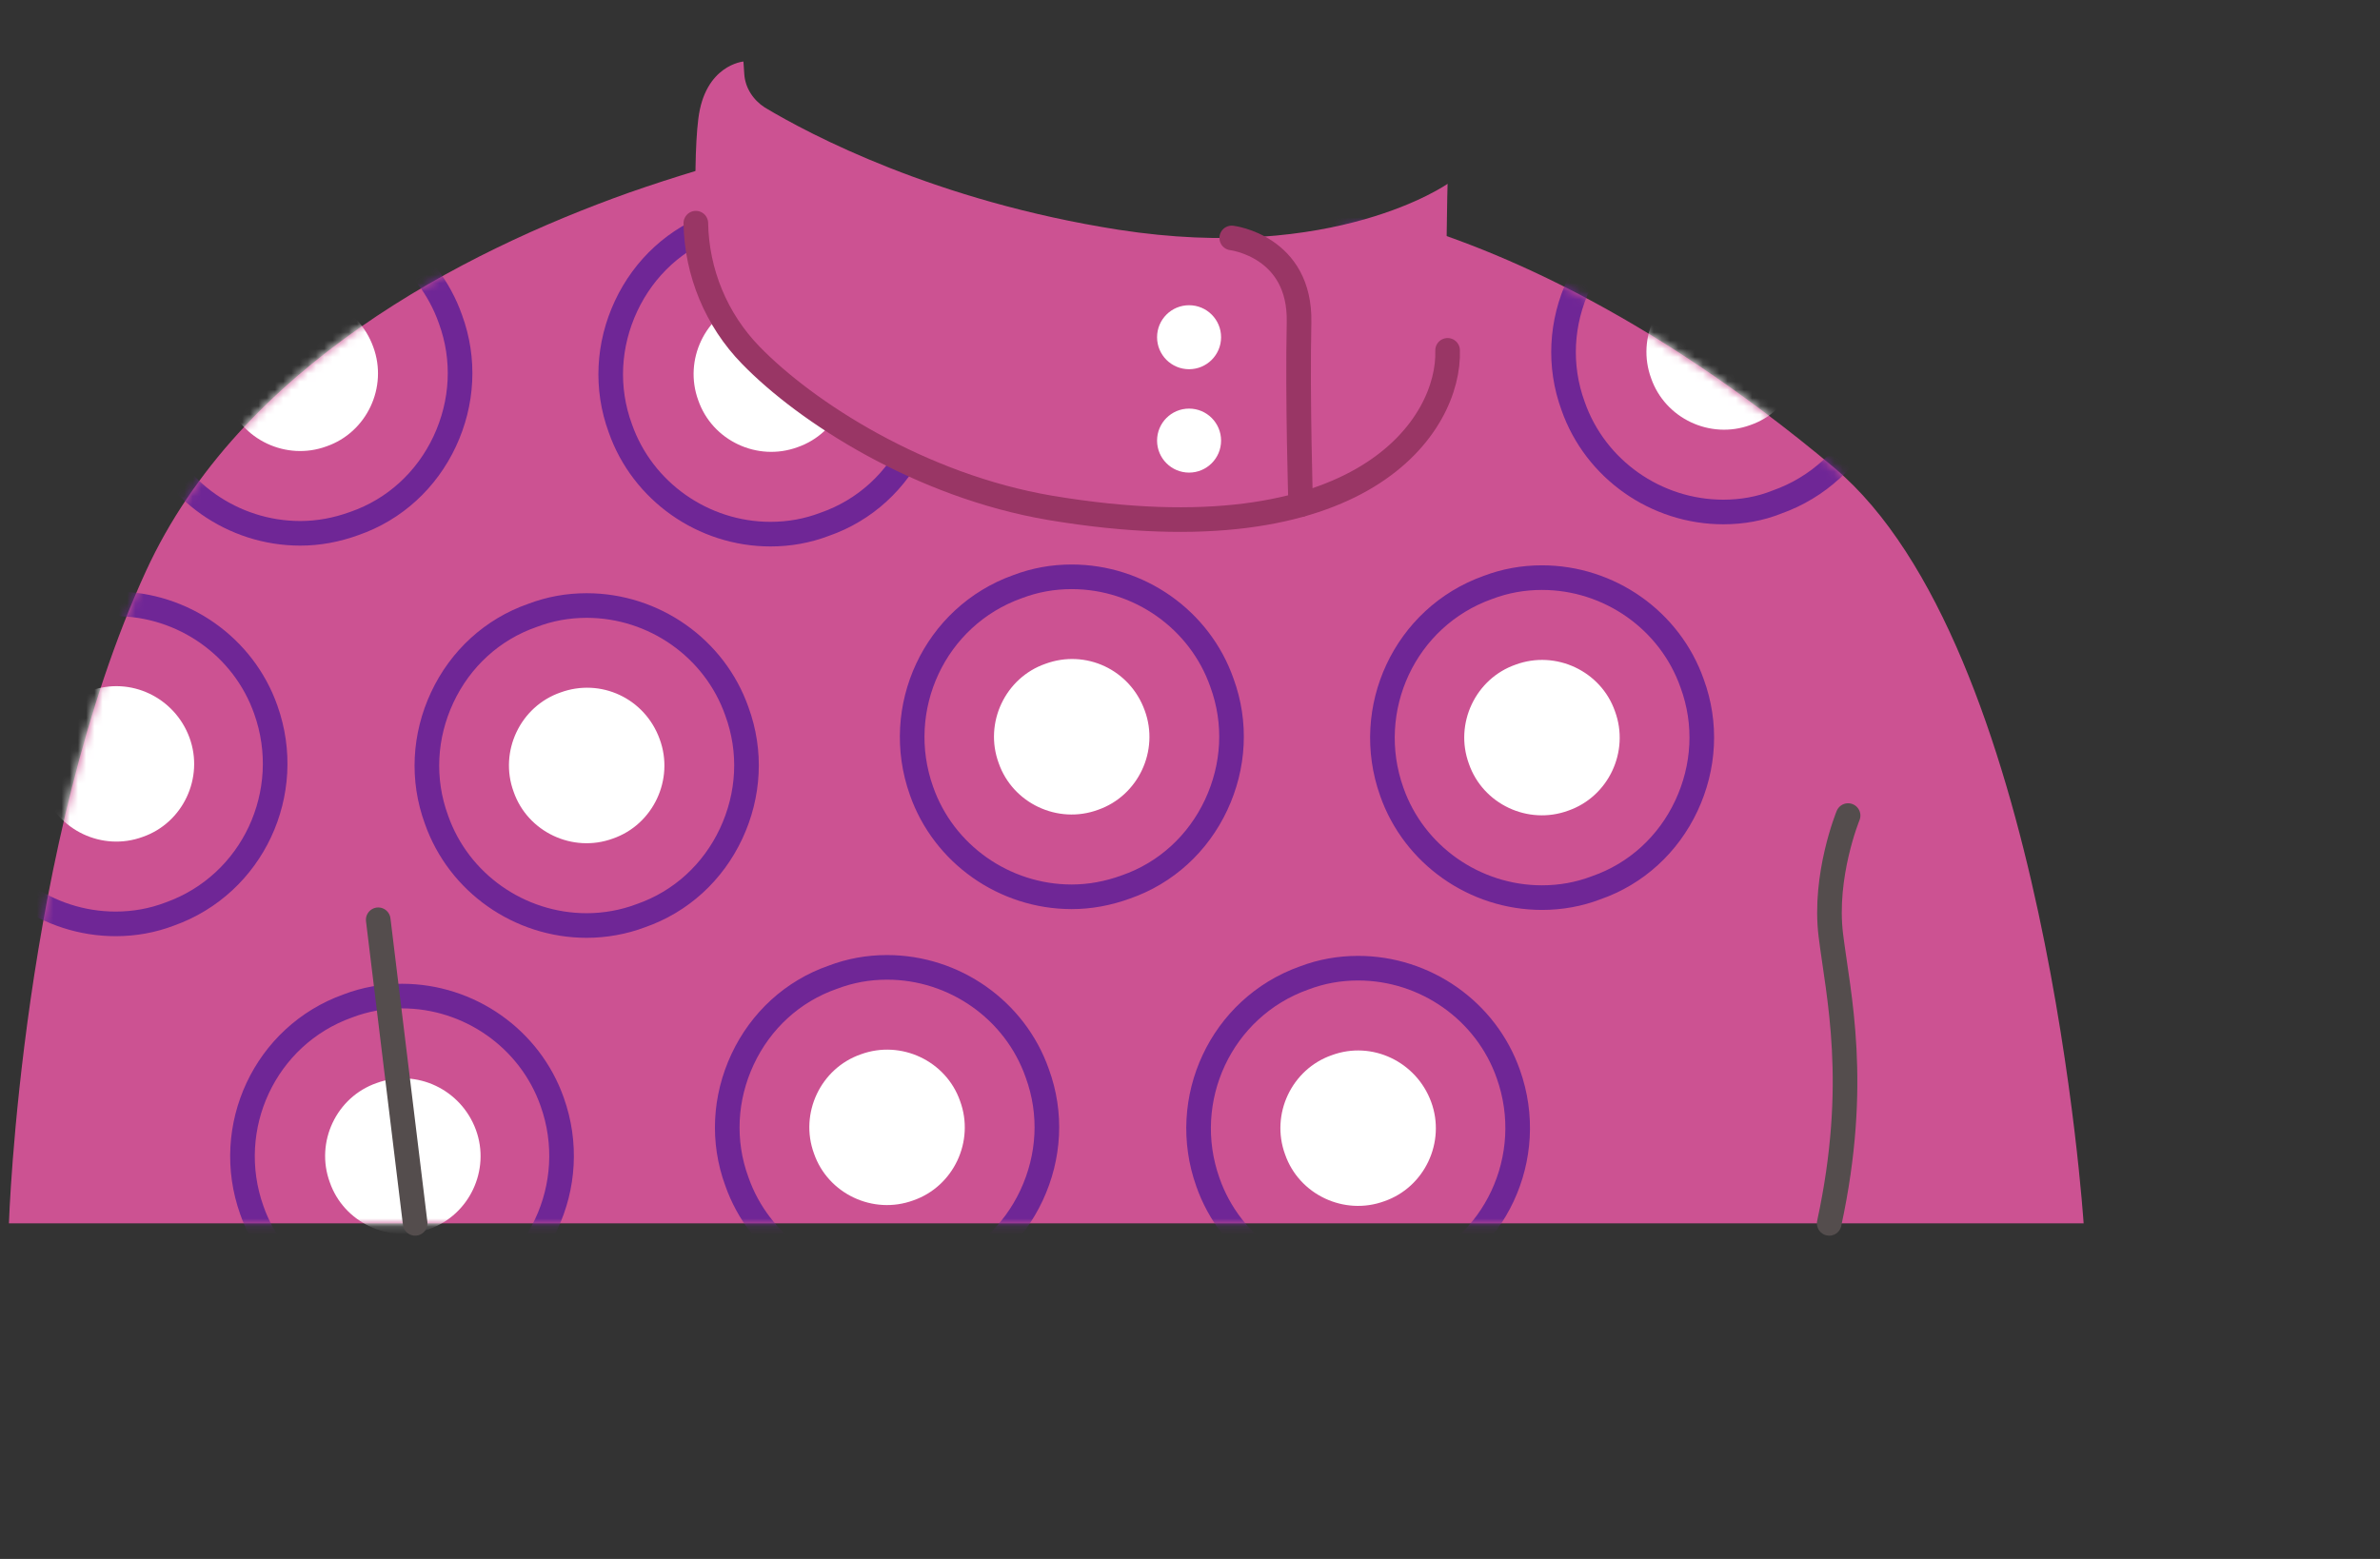 <svg width="290" height="190" viewBox="0 0 290 190" fill="none" xmlns="http://www.w3.org/2000/svg">
<rect x="0" y="0" width="290" height="190" fill="#333333" stroke="none"/>
<path d="M253.887 149.1H1.087C1.087 149.1 2.587 102.7 17.787 69.6C29.287 44.6 56.387 30.7 76.587 23.5C82.287 21.5 87.487 20 91.487 18.9C91.487 19.4 91.587 19.8 91.587 20.3C91.587 20.3 100.687 40.7 128.787 52C151.687 61.3 159.687 57.6 161.787 47.3C163.087 40.7 166.387 39.2 164.287 35.7C163.087 34.7 162.287 33.2 161.887 31.7L161.087 28.4C162.987 28 164.787 27.5 166.587 26.9C167.187 26.7 167.687 26.5 168.287 26.3C181.187 29.7 200.587 37.8 223.487 57C249.287 78.7 253.887 149.1 253.887 149.1Z" fill="#CC5292"/>
<mask id="mask0_112_4745" style="mask-type:alpha" maskUnits="userSpaceOnUse" x="1" y="18" width="253" height="132">
<path d="M253.887 149.1H1.087C1.087 149.1 2.587 102.7 17.787 69.6C29.287 44.6 56.387 30.7 76.587 23.5C82.287 21.5 87.487 20 91.487 18.9C91.487 19.4 91.587 19.8 91.587 20.3C91.587 20.3 100.687 40.7 128.787 52C151.687 61.3 159.687 57.6 161.787 47.3C163.087 40.7 166.387 39.2 164.287 35.7C163.087 34.7 162.287 33.2 161.887 31.7L161.087 28.4C162.987 28 164.787 27.5 166.587 26.9C167.187 26.7 167.687 26.5 168.287 26.3C181.187 29.7 200.587 37.8 223.487 57C249.287 78.7 253.887 149.1 253.887 149.1Z" fill="#CC5292"/>
</mask>
<g mask="url(#mask0_112_4745)">
<path d="M14.087 112.6C5.887 112.6 -1.513 107.4 -4.213 99.7C-6.013 94.8 -5.713 89.5 -3.513 84.8C-1.313 80.1 2.587 76.5 7.487 74.8C9.587 74 11.787 73.6 14.087 73.6C22.287 73.6 29.687 78.8 32.387 86.5C35.987 96.6 30.787 107.8 20.687 111.4C18.587 112.2 16.387 112.6 14.087 112.6Z" stroke="#6F2696" stroke-width="3" stroke-miterlimit="10" stroke-linecap="round" stroke-linejoin="round"/>
<path d="M23.087 89.9C24.887 94.8 22.287 100.3 17.387 102C12.486 103.8 6.987 101.2 5.287 96.3C3.487 91.4 6.087 85.9 10.986 84.2C15.886 82.4 21.287 85 23.087 89.9Z" fill="white"/>
<path d="M36.587 65C28.387 65 20.987 59.8 18.287 52.1C16.487 47.2 16.787 41.9 18.987 37.2C21.187 32.5 25.087 28.9 29.987 27.2C32.087 26.4 34.287 26 36.587 26C44.787 26 52.187 31.2 54.887 38.9C56.687 43.8 56.387 49.1 54.187 53.8C51.987 58.5 48.087 62.1 43.187 63.8C40.987 64.6 38.787 65 36.587 65Z" stroke="#6F2696" stroke-width="3" stroke-miterlimit="10" stroke-linecap="round" stroke-linejoin="round"/>
<path d="M45.487 42.3C47.287 47.2 44.687 52.7 39.787 54.4C34.887 56.2 29.387 53.6 27.687 48.7C25.887 43.8 28.487 38.3 33.387 36.6C38.287 34.8 43.687 37.3 45.487 42.3Z" fill="white"/>
<path d="M58.687 18C50.486 18 43.087 12.8 40.386 5.1C36.786 -5 41.986 -16.2 52.087 -19.8C54.187 -20.6 56.386 -21 58.687 -21C66.886 -21 74.287 -15.8 76.987 -8.1C80.587 2 75.386 13.2 65.287 16.8C63.187 17.6 60.986 18 58.687 18Z" stroke="#6F2696" stroke-width="3" stroke-miterlimit="10" stroke-linecap="round" stroke-linejoin="round"/>
<path d="M71.487 112.8C63.287 112.8 55.887 107.6 53.187 99.9C51.387 95 51.687 89.7 53.887 85C56.087 80.3 59.987 76.7 64.887 75C66.987 74.2 69.187 73.8 71.487 73.8C79.687 73.8 87.087 79 89.787 86.7C91.587 91.6 91.287 96.9 89.087 101.6C86.887 106.3 82.987 109.9 78.087 111.6C75.987 112.4 73.687 112.8 71.487 112.8Z" stroke="#6F2696" stroke-width="3" stroke-miterlimit="10" stroke-linecap="round" stroke-linejoin="round"/>
<path d="M80.386 90.1C82.186 95 79.586 100.5 74.686 102.2C69.786 104 64.286 101.4 62.586 96.5C60.786 91.6 63.386 86.1 68.286 84.4C73.186 82.6 78.586 85.1 80.386 90.1Z" fill="white"/>
<path d="M93.886 65.1C85.686 65.1 78.287 59.9 75.587 52.2C73.787 47.3 74.087 42 76.287 37.3C78.487 32.6 82.386 29 87.287 27.3C89.386 26.5 91.587 26.1 93.886 26.1C102.086 26.1 109.486 31.3 112.186 39C113.986 43.9 113.686 49.2 111.486 53.9C109.286 58.6 105.386 62.2 100.486 63.9C98.386 64.7 96.186 65.1 93.886 65.1Z" stroke="#6F2696" stroke-width="3" stroke-miterlimit="10" stroke-linecap="round" stroke-linejoin="round"/>
<path d="M102.886 42.4C104.686 47.3 102.086 52.8 97.186 54.5C92.286 56.3 86.786 53.7 85.086 48.8C83.286 43.9 85.886 38.4 90.786 36.7C95.686 34.9 101.086 37.5 102.886 42.4Z" fill="white"/>
<path d="M48.986 160.4C40.786 160.4 33.386 155.2 30.686 147.5C27.086 137.4 32.286 126.2 42.386 122.6C44.486 121.8 46.686 121.4 48.986 121.4C57.186 121.4 64.586 126.6 67.286 134.3C70.886 144.4 65.686 155.6 55.586 159.2C53.486 160 51.286 160.4 48.986 160.4Z" stroke="#6F2696" stroke-width="3" stroke-miterlimit="10" stroke-linecap="round" stroke-linejoin="round"/>
<path d="M57.987 137.7C59.787 142.6 57.187 148.1 52.287 149.8C47.387 151.6 41.887 149 40.187 144.1C38.387 139.2 40.987 133.7 45.887 132C50.787 130.2 56.187 132.8 57.987 137.7Z" fill="white"/>
<path d="M116.087 18.1C107.887 18.1 100.487 12.9 97.787 5.2C95.987 0.3 96.287 -5 98.487 -9.7C100.687 -14.4 104.587 -18 109.487 -19.7C111.587 -20.5 113.787 -20.9 116.087 -20.9C124.287 -20.9 131.687 -15.7 134.387 -8C137.987 2.1 132.787 13.3 122.687 16.9C120.487 17.8 118.287 18.1 116.087 18.1Z" stroke="#6F2696" stroke-width="3" stroke-miterlimit="10" stroke-linecap="round" stroke-linejoin="round"/>
<path d="M108.087 156.9C99.887 156.9 92.487 151.7 89.787 144C87.987 139.1 88.287 133.8 90.487 129.1C92.687 124.4 96.587 120.8 101.487 119.1C103.587 118.3 105.787 117.9 108.087 117.9C116.287 117.9 123.687 123.1 126.387 130.8C128.187 135.7 127.887 141 125.687 145.7C123.487 150.4 119.587 154 114.687 155.7C112.587 156.5 110.387 156.9 108.087 156.9Z" stroke="#6F2696" stroke-width="3" stroke-miterlimit="10" stroke-linecap="round" stroke-linejoin="round"/>
<path d="M116.987 134.2C118.787 139.1 116.187 144.6 111.287 146.3C106.387 148.1 100.887 145.5 99.187 140.6C97.387 135.7 99.987 130.2 104.887 128.5C109.787 126.7 115.287 129.3 116.987 134.2Z" fill="white"/>
<path d="M130.587 109.3C122.387 109.3 114.987 104.1 112.287 96.4C108.687 86.3 113.887 75.1 123.987 71.5C126.087 70.7 128.287 70.3 130.587 70.3C138.787 70.3 146.187 75.5 148.887 83.2C150.687 88.1 150.387 93.4 148.187 98.1C145.987 102.8 142.087 106.4 137.187 108.1C134.987 108.9 132.787 109.3 130.587 109.3Z" stroke="#6F2696" stroke-width="3" stroke-miterlimit="10" stroke-linecap="round" stroke-linejoin="round"/>
<path d="M139.487 86.6C141.287 91.5 138.687 97 133.787 98.7C128.887 100.5 123.387 97.9 121.687 93C119.887 88.1 122.487 82.6 127.387 80.9C132.287 79.1 137.687 81.6 139.487 86.6Z" fill="white"/>
<path d="M152.687 62.3C144.487 62.3 137.087 57.1 134.387 49.4C130.787 39.3 135.987 28.1 146.087 24.5C148.187 23.7 150.387 23.3 152.687 23.3C160.887 23.3 168.287 28.5 170.987 36.2C174.587 46.3 169.387 57.5 159.287 61.1C157.187 61.9 154.887 62.3 152.687 62.3Z" stroke="#6F2696" stroke-width="3" stroke-miterlimit="10" stroke-linecap="round" stroke-linejoin="round"/>
<path d="M161.587 39.6C163.387 44.5 160.787 50 155.887 51.7C150.987 53.5 145.487 50.9 143.787 46C141.987 41.1 144.587 35.6 149.487 33.9C154.387 32.1 159.887 34.6 161.587 39.6Z" fill="white"/>
<path d="M165.486 157C157.286 157 149.886 151.8 147.186 144.1C143.586 134 148.786 122.8 158.886 119.2C160.986 118.4 163.186 118 165.486 118C173.686 118 181.086 123.2 183.786 130.9C187.386 141 182.186 152.2 172.086 155.8C169.886 156.7 167.686 157 165.486 157Z" stroke="#6F2696" stroke-width="3" stroke-miterlimit="10" stroke-linecap="round" stroke-linejoin="round"/>
<path d="M174.386 134.3C176.186 139.2 173.586 144.7 168.686 146.4C163.786 148.2 158.286 145.6 156.586 140.7C154.786 135.8 157.386 130.3 162.286 128.6C167.186 126.8 172.586 129.4 174.386 134.3Z" fill="white"/>
<path d="M187.887 109.4C179.687 109.4 172.287 104.2 169.587 96.5C165.987 86.4 171.187 75.2 181.287 71.6C183.387 70.8 185.587 70.4 187.887 70.4C196.087 70.4 203.487 75.6 206.187 83.3C207.987 88.2 207.687 93.5 205.487 98.2C203.287 102.9 199.387 106.5 194.487 108.2C192.387 109 190.187 109.4 187.887 109.4Z" stroke="#6F2696" stroke-width="3" stroke-miterlimit="10" stroke-linecap="round" stroke-linejoin="round"/>
<path d="M196.787 86.7C198.587 91.6 195.987 97.1 191.087 98.8C186.187 100.6 180.687 98 178.987 93.1C177.187 88.2 179.787 82.7 184.687 81C189.587 79.2 195.087 81.8 196.787 86.7Z" fill="white"/>
<path d="M209.987 62.4C201.787 62.4 194.387 57.2 191.687 49.5C189.887 44.6 190.187 39.3 192.387 34.6C194.587 29.9 198.487 26.3 203.387 24.6C205.487 23.8 207.687 23.4 209.987 23.4C218.187 23.4 225.587 28.6 228.287 36.3C231.887 46.4 226.687 57.6 216.487 61.2C214.487 62 212.287 62.4 209.987 62.4Z" stroke="#6F2696" stroke-width="3" stroke-miterlimit="10" stroke-linecap="round" stroke-linejoin="round"/>
<path d="M218.987 39.7C220.787 44.6 218.187 50.1 213.287 51.8C208.387 53.6 202.887 51 201.187 46.1C199.387 41.2 201.987 35.7 206.887 34C211.787 32.2 217.187 34.8 218.987 39.7Z" fill="white"/>
</g>
<path d="M152.587 59.6C152.687 59.7 152.687 59.7 152.787 59.8C152.787 59.7 152.787 59.6 152.787 59.6C152.687 59.5 152.587 59.5 152.587 59.6Z" fill="white"/>
<path d="M50.587 149.1L46.087 112.1" stroke="#544D4D" stroke-width="3" stroke-miterlimit="10" stroke-linecap="round" stroke-linejoin="round"/>
<path d="M225.187 99.4C225.187 99.4 222.187 106.7 223.087 114C223.987 121.3 226.587 132 222.887 149.1" stroke="#544D4D" stroke-width="3" stroke-miterlimit="10" stroke-linecap="round" stroke-linejoin="round"/>
<path d="M176.387 22.4C176.387 22.4 162.687 32.1 136.287 28C113.987 24.5 98.687 16.4 93.187 13.1C91.787 12.2 90.787 10.7 90.687 9L90.587 7.5C90.587 7.5 85.887 7.9 85.087 14.5C84.687 17.7 84.687 22.8 84.787 27.3C84.887 33.3 87.287 39.1 91.487 43.4C98.187 50.3 112.087 59.3 127.987 62C166.287 68.4 176.687 51.7 176.387 42.8C176.087 32.4 176.387 22.4 176.387 22.4Z" fill="#CC5292"/>
<path d="M84.787 27.2C84.887 33.2 87.287 39 91.487 43.3C98.187 50.2 112.087 59.2 127.987 61.9C166.287 68.3 176.687 51.6 176.387 42.7" stroke="#993665" stroke-width="3" stroke-miterlimit="10" stroke-linecap="round" stroke-linejoin="round"/>
<path d="M150.087 29C150.087 29 158.487 30 158.287 39.3C158.087 48.6 158.487 61.5 158.487 61.5" stroke="#993665" stroke-width="3" stroke-miterlimit="10" stroke-linecap="round" stroke-linejoin="round"/>
<path d="M144.887 45C147.041 45 148.787 43.254 148.787 41.1C148.787 38.946 147.041 37.2 144.887 37.2C142.733 37.2 140.987 38.946 140.987 41.1C140.987 43.254 142.733 45 144.887 45Z" fill="white"/>
<path d="M144.887 57.6C147.041 57.6 148.787 55.854 148.787 53.7C148.787 51.546 147.041 49.8 144.887 49.8C142.733 49.8 140.987 51.546 140.987 53.7C140.987 55.854 142.733 57.6 144.887 57.6Z" fill="white"/>
</svg>
